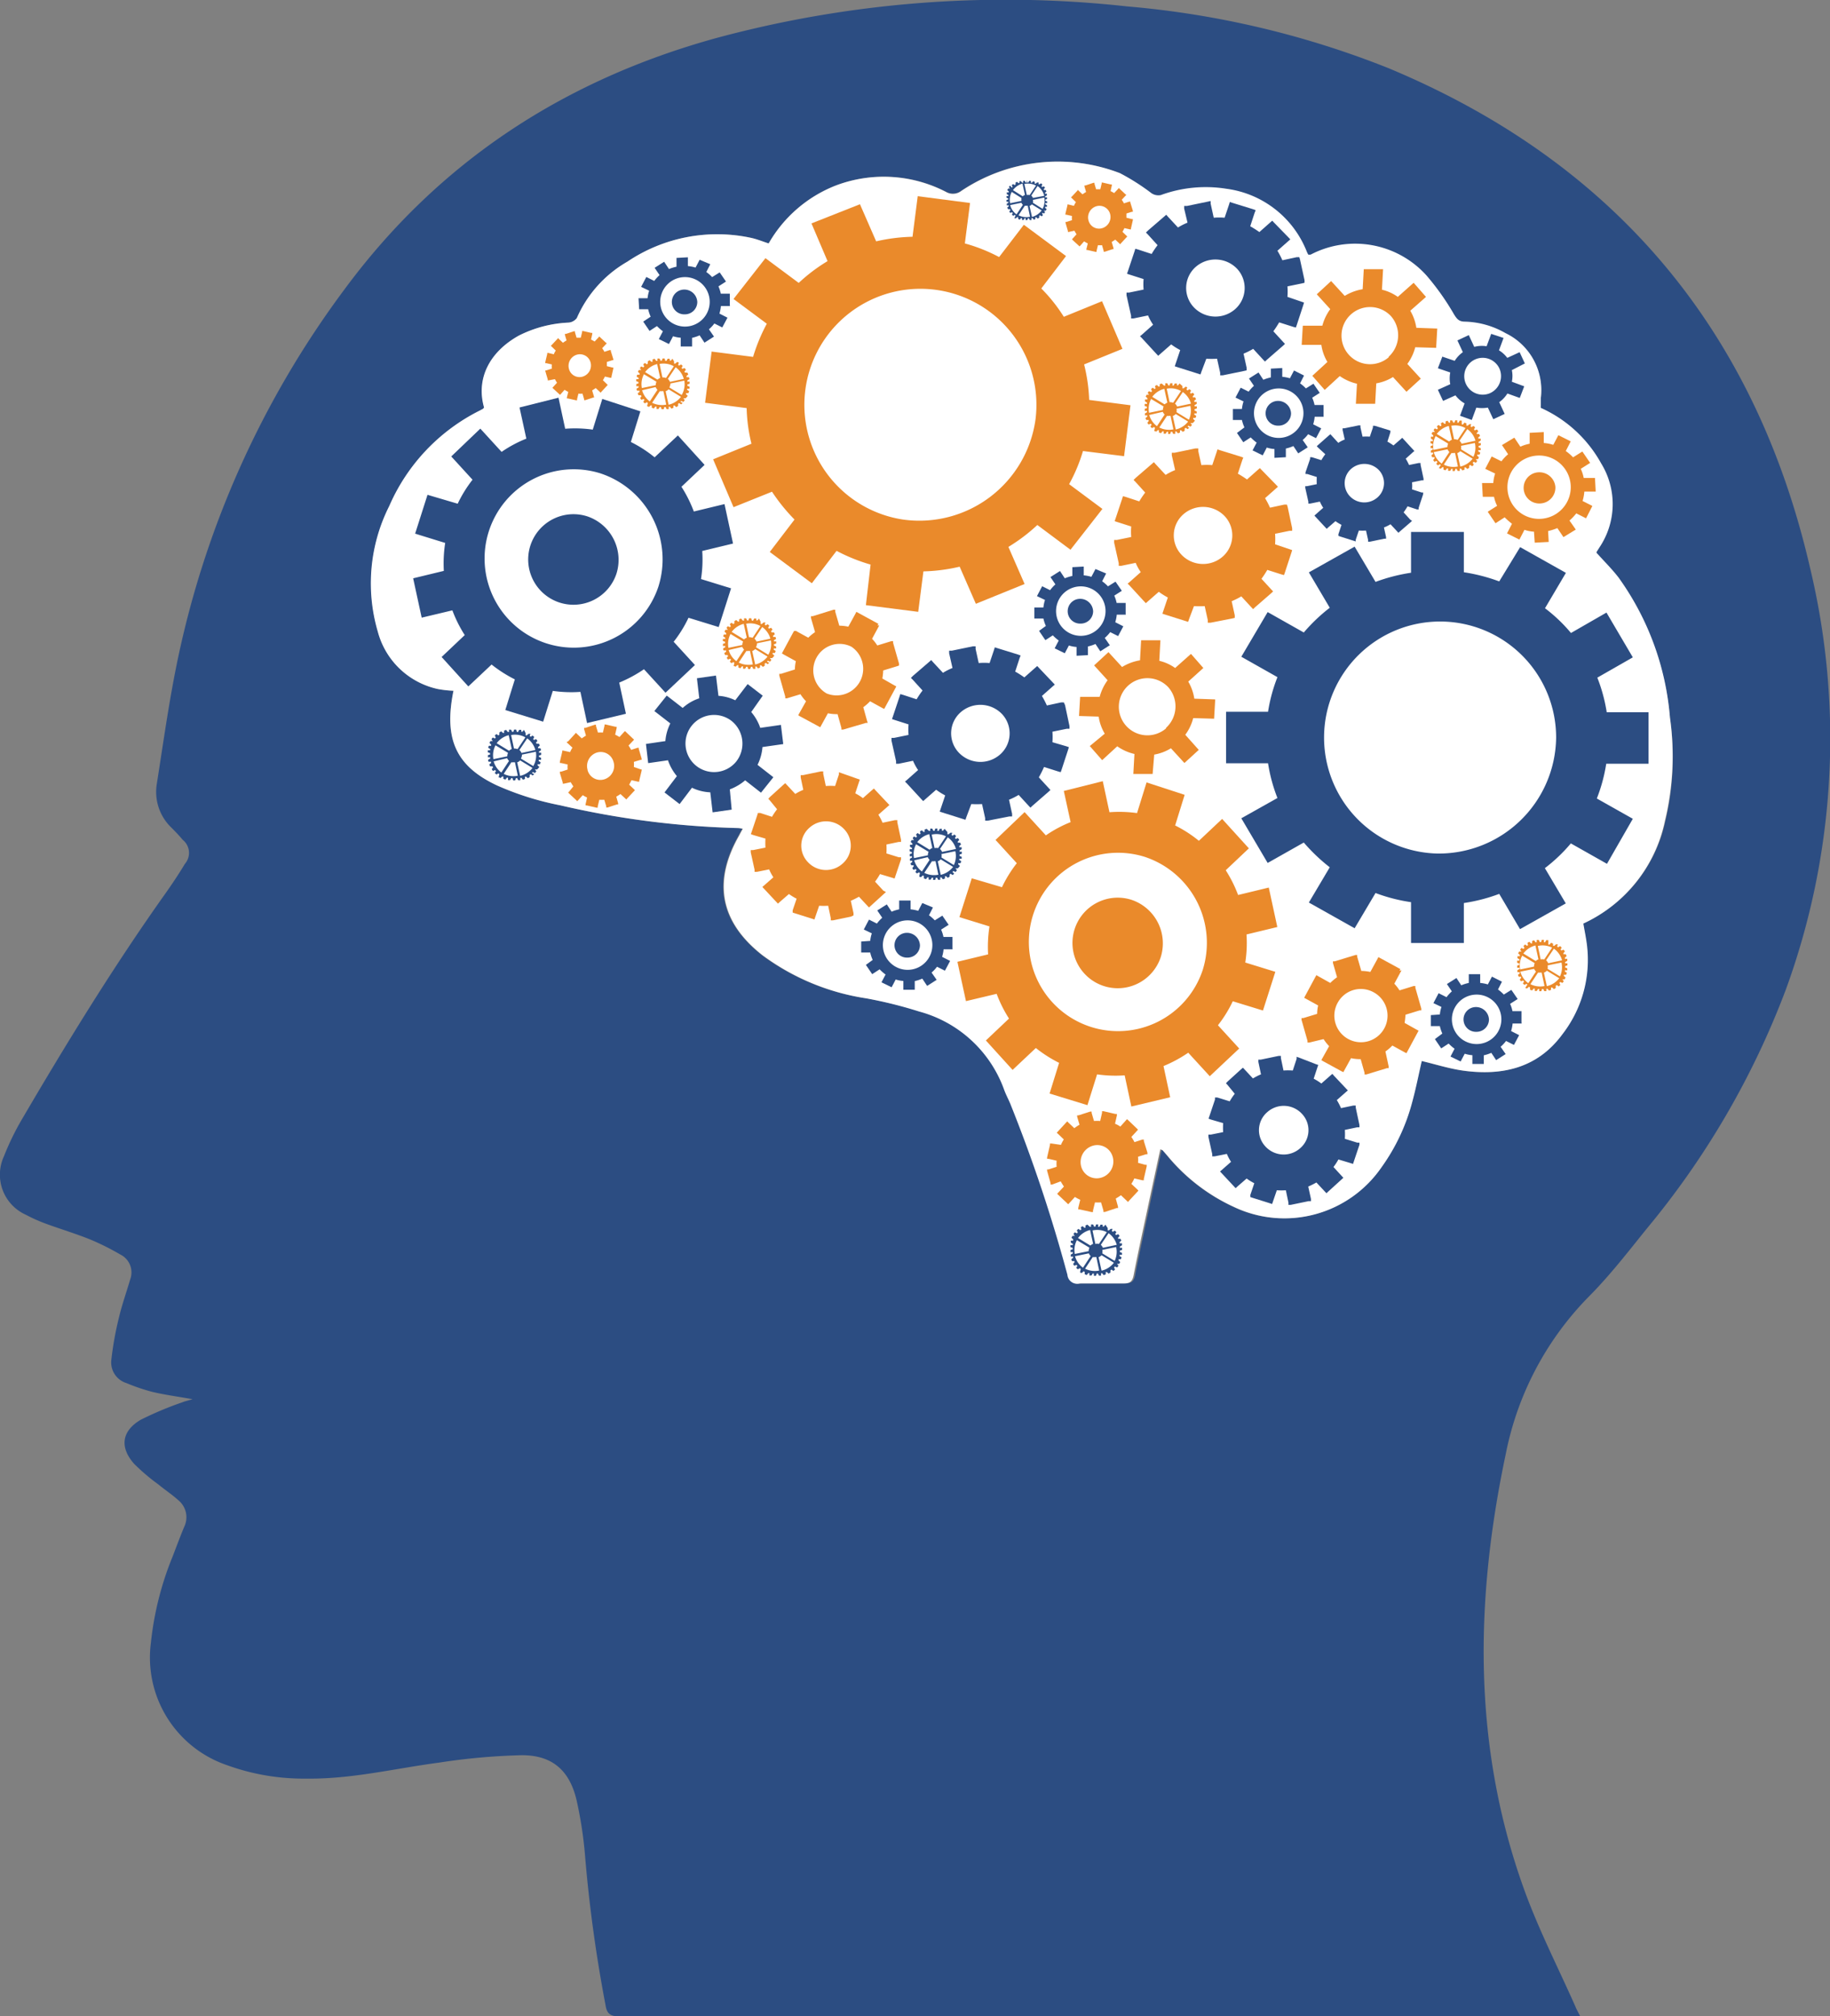 <svg xmlns="http://www.w3.org/2000/svg" viewBox="0 0 147.94 163"><rect x="0" y="0" width="147.94" height="163" fill="#808080" stroke="none"/><defs><style>.cls-1{fill:#2c4d82;}.cls-2{fill:#fff;}.cls-3{fill:#ea8a2b;}</style></defs><title>Icon_Comprehension</title><g id="Layer_2" data-name="Layer 2"><g id="Layer_1-2" data-name="Layer 1"><g id="qk0C46.tif"><path class="cls-1" d="M127.75,163h-.9q-38.4,0-76.8,0c-.74,0-1-.25-1.1-.92a115.35,115.35,0,0,1-1.67-12.26,32.6,32.6,0,0,0-.67-4.3c-.57-2.43-2-3.65-4.46-3.63a51.49,51.49,0,0,0-6.67.6c-3.56.47-7.07,1.34-10.69,1.29a18.15,18.15,0,0,1-6.45-1.09,9.19,9.19,0,0,1-6.14-9.9,25.34,25.34,0,0,1,1.77-7c.31-.8.6-1.6.93-2.38a1.78,1.78,0,0,0-.49-2.14c-.51-.46-1.09-.84-1.62-1.28a16.24,16.24,0,0,1-1.94-1.65c-1.21-1.36-1-2.67.53-3.57a27.68,27.68,0,0,1,3.36-1.41c.22-.09.46-.14.83-.25-1.18-.21-2.23-.35-3.25-.59a15.59,15.59,0,0,1-2.09-.71A1.75,1.75,0,0,1,9,109.93a26.53,26.53,0,0,1,.64-3.52c.24-1,.6-2,.89-3a1.61,1.61,0,0,0-.81-2,20.29,20.29,0,0,0-2.47-1.23c-1.15-.46-2.35-.82-3.52-1.25a12.61,12.61,0,0,1-1.64-.73A3.55,3.55,0,0,1,.32,93.47a21.34,21.34,0,0,1,1.46-3c3.64-6.21,7.4-12.34,11.57-18.21.56-.79,1.1-1.6,1.6-2.43a1.35,1.35,0,0,0-.18-1.94c-.29-.35-.61-.68-.93-1a4,4,0,0,1-1.17-3.48c.5-3.16.94-6.34,1.57-9.48A76.14,76.14,0,0,1,27.91,23.31C35.55,13,45.7,6.42,58,3.05A89.79,89.79,0,0,1,91.14.52a73.87,73.87,0,0,1,21.13,5C130.55,13.15,141.93,26.7,146.35,46a59.15,59.15,0,0,1-2,34.05,67.44,67.44,0,0,1-11.27,19.33c-1.52,1.89-3,3.8-4.72,5.52a25,25,0,0,0-6.63,12.63c-2.5,11.82-2.69,23.59,1.45,35.12,1.17,3.27,2.77,6.38,4.18,9.56C127.43,162.4,127.56,162.62,127.75,163ZM62.14,19.68c-.52-.17-1-.35-1.4-.45a13,13,0,0,0-10,1.92,9.75,9.75,0,0,0-4.09,4.56.93.93,0,0,1-.69.37,9.85,9.85,0,0,0-4,1.05c-2.42,1.35-3.46,3.52-2.81,5.81a.48.48,0,0,1-.09.11l-.24.13a15.55,15.55,0,0,0-7.33,7.72,13.88,13.88,0,0,0-.93,10.16A6.43,6.43,0,0,0,35.4,55.7a8.83,8.83,0,0,0,1.26.14c-.78,3.85.15,6.07,3.51,7.65a23.64,23.64,0,0,0,5.12,1.61,71,71,0,0,0,14.38,1.84A2,2,0,0,1,60,67c-.12.22-.21.38-.29.54-2.15,3.77-1.52,7,1.9,9.69A18.79,18.79,0,0,0,70,80.7a35.13,35.13,0,0,1,4.42,1.07,10.08,10.08,0,0,1,6.87,6.31c.14.39.34.76.5,1.14a122.58,122.58,0,0,1,4.62,13.83.79.79,0,0,0,1,.7c1.17,0,2.35,0,3.52,0,.51,0,.73-.14.83-.65.36-1.86.77-3.7,1.16-5.55.32-1.54.65-3.08,1-4.64A.78.78,0,0,1,94,93l.35.43a15.16,15.16,0,0,0,5.38,4.14,9.52,9.52,0,0,0,11.92-3.2,16,16,0,0,0,2.49-5.29c.3-1.1.52-2.23.77-3.31,1.13.27,2.23.62,3.36.78,3.17.43,6-.21,8-2.93a9.82,9.82,0,0,0,2-7.16c-.07-.61-.2-1.21-.3-1.8a11.79,11.79,0,0,0,6.65-8.24A22.31,22.31,0,0,0,135,58a22.43,22.43,0,0,0-4.2-11.27c-.54-.71-1.18-1.34-1.78-2,0,0,0,0,0-.07l.22-.35a6.27,6.27,0,0,0,.15-6.81A10.46,10.46,0,0,0,124.56,33a1,1,0,0,1,0-.17c0-.21,0-.41,0-.62A5.1,5.1,0,0,0,121.71,27a6.94,6.94,0,0,0-3.29-.93c-.47,0-.64-.21-.87-.58a20.64,20.64,0,0,0-2.22-3.14,7.76,7.76,0,0,0-9.37-1.7.62.62,0,0,1-.2,0,2.3,2.3,0,0,1-.15-.32,8.12,8.12,0,0,0-6.46-5,10.57,10.57,0,0,0-5.31.51,1,1,0,0,1-.75-.15A17.35,17.35,0,0,0,90.54,14a14,14,0,0,0-12.83,1.42,1.11,1.11,0,0,1-1.23.08A10.94,10.94,0,0,0,67.56,15,10.77,10.77,0,0,0,62.14,19.68Z"/><path class="cls-2" d="M62.14,19.68A10.77,10.77,0,0,1,67.56,15a10.94,10.94,0,0,1,8.92.52,1.11,1.11,0,0,0,1.23-.08A14,14,0,0,1,90.54,14a17.35,17.35,0,0,1,2.55,1.62,1,1,0,0,0,.75.15,10.57,10.57,0,0,1,5.31-.51,8.12,8.12,0,0,1,6.46,5,2.3,2.3,0,0,0,.15.32.62.62,0,0,0,.2,0,7.76,7.76,0,0,1,9.37,1.7,20.64,20.64,0,0,1,2.22,3.14c.23.37.4.58.87.58a6.94,6.94,0,0,1,3.29.93,5.1,5.1,0,0,1,2.85,5.25c0,.21,0,.41,0,.62a1,1,0,0,0,0,.17,10.46,10.46,0,0,1,4.88,4.49,6.27,6.27,0,0,1-.15,6.81l-.22.35s0,.05,0,.07c.6.67,1.24,1.3,1.78,2A22.43,22.43,0,0,1,135,58a22.31,22.31,0,0,1-.41,8.38A11.79,11.79,0,0,1,128,74.66c.1.59.23,1.19.3,1.8a9.82,9.82,0,0,1-2,7.16c-2,2.72-4.84,3.36-8,2.93-1.13-.16-2.23-.51-3.36-.78-.25,1.08-.47,2.21-.77,3.31a16,16,0,0,1-2.49,5.29,9.52,9.52,0,0,1-11.92,3.2,15.16,15.16,0,0,1-5.38-4.14L94,93a.78.78,0,0,0-.2-.09c-.34,1.56-.67,3.1-1,4.64-.39,1.85-.8,3.69-1.16,5.55-.1.51-.32.66-.83.65-1.17,0-2.35,0-3.52,0a.79.79,0,0,1-1-.7,122.58,122.58,0,0,0-4.62-13.83c-.16-.38-.36-.75-.5-1.14a10.08,10.08,0,0,0-6.87-6.31A35.13,35.13,0,0,0,70,80.7a18.79,18.79,0,0,1-8.34-3.47c-3.42-2.67-4.05-5.92-1.9-9.69.08-.16.17-.32.29-.54a2,2,0,0,0-.35-.06A71,71,0,0,1,45.29,65.1a23.64,23.64,0,0,1-5.12-1.61c-3.36-1.58-4.29-3.8-3.51-7.65a8.83,8.83,0,0,1-1.26-.14,6.43,6.43,0,0,1-4.86-4.64,13.88,13.88,0,0,1,.93-10.16,15.55,15.55,0,0,1,7.33-7.72l.24-.13a.48.48,0,0,0,.09-.11c-.65-2.29.39-4.46,2.81-5.81a9.85,9.85,0,0,1,4-1.05.93.93,0,0,0,.69-.37,9.75,9.75,0,0,1,4.09-4.56,13,13,0,0,1,10-1.92C61.19,19.33,61.62,19.51,62.14,19.68Z"/><path class="cls-1" d="M133.27,61.74V57.58h-3.38a13.15,13.15,0,0,0-.76-2.8L132,53.14l-2.13-3.62L127,51.17a12.68,12.68,0,0,0-2.1-2l1.69-2.86-3.7-2.08L121.2,47a14.48,14.48,0,0,0-2.86-.74V43h-4.27v3.3a14.39,14.39,0,0,0-2.87.74l-1.69-2.85-3.7,2.08,1.69,2.86a14,14,0,0,0-2.1,2l-2.92-1.65-2.13,3.61,2.92,1.65a13.15,13.15,0,0,0-.76,2.8H99.12v4.16h3.39a13.24,13.24,0,0,0,.76,2.81l-2.92,1.64,2.13,3.61,2.92-1.65a14.54,14.54,0,0,0,2.1,2l-1.69,2.85,3.7,2.08,1.69-2.85a13.75,13.75,0,0,0,2.87.74v3.3h4.27V73a13.82,13.82,0,0,0,2.86-.74l1.68,2.85,3.7-2.08-1.69-2.85a13.15,13.15,0,0,0,2.1-2l2.92,1.65L132,66.19l-2.91-1.64a13.24,13.24,0,0,0,.76-2.81ZM116.2,69a9.38,9.38,0,1,1,9.6-9.38A9.49,9.49,0,0,1,116.2,69Z"/><path class="cls-3" d="M90.87,36.89l.52-4.13-3.34-.43a13.7,13.7,0,0,0-.41-2.87l3.1-1.26-1.65-3.85L86,25.61a12.9,12.9,0,0,0-1.82-2.29l2-2.62-3.41-2.53-2,2.61A13.5,13.5,0,0,0,78,19.68l.42-3.27-4.23-.55-.42,3.28a14.34,14.34,0,0,0-2.94.37l-1.31-3L65.6,18.06l1.3,3.05a13.7,13.7,0,0,0-2.33,1.76l-2.69-2-2.58,3.3,2.69,2a14.4,14.4,0,0,0-1.11,2.68l-3.35-.43L57,32.56l3.36.43a13.23,13.23,0,0,0,.39,2.88l-3.1,1.26L59.3,41l3.11-1.25A14.88,14.88,0,0,0,64.23,42l-2,2.62,3.4,2.53,2-2.62a14.38,14.38,0,0,0,2.75,1.11L70,48.92l4.23.54.42-3.27a14.16,14.16,0,0,0,2.93-.38l1.31,3,3.94-1.6-1.31-3a14,14,0,0,0,2.34-1.77l2.68,2,2.58-3.3-2.69-2a13.43,13.43,0,0,0,1.12-2.68l3.35.42ZM73,42a9.38,9.38,0,1,1,10.71-8.08A9.48,9.48,0,0,1,73,42Z"/><path class="cls-1" d="M99.82,88.42a5,5,0,0,0-.41.61l-1-.31-.19,0,0,.17-.46,1.37-.06.17.18.07,1,.29a6.06,6.06,0,0,0,0,.73l-1,.2-.19,0,0,.18L98,93.3l0,.18.18,0,1-.2a3.92,3.92,0,0,0,.34.64l-.75.66-.14.12.13.14,1,1.07.13.14.14-.13.75-.65a4.28,4.28,0,0,0,.62.38l-.32.94,0,.18.18.06,1.4.44.18.06.06-.18.32-.93a6,6,0,0,0,.73,0l.21,1,0,.18.18,0,1.45-.3.19,0,0-.18-.22-1a6.77,6.77,0,0,0,.66-.33l.68.73.13.14.14-.13,1.1-1,.13-.12-.13-.14-.67-.73a4.93,4.93,0,0,0,.4-.61l1,.3.18.06.06-.18.46-1.37,0-.17-.18,0-1-.31a5.79,5.79,0,0,0,0-.72l1-.21.18,0,0-.18-.3-1.41,0-.17-.19,0-1,.21a5,5,0,0,0-.34-.65l.75-.66.14-.12-.13-.14-1-1.06-.12-.14-.14.12-.75.66a4.57,4.57,0,0,0-.62-.39l.31-.94.06-.17-.18-.06L105,85.49l-.18-.06,0,.17-.31.94a4.71,4.71,0,0,0-.75,0l-.21-1,0-.18-.19,0-1.44.3-.19,0,0,.19.21,1a4.41,4.41,0,0,0-.65.33l-.68-.73-.13-.14-.14.12-1.1,1-.13.14.12.13Zm2.62,1.49a2,2,0,0,1,2.82.14,1.92,1.92,0,0,1-.14,2.76,2,2,0,0,1-2.83-.14A1.92,1.92,0,0,1,102.44,89.91Z"/><path class="cls-3" d="M62.82,65.42a5,5,0,0,0-.41.61l-.95-.31-.19,0-.05.17-.46,1.37-.06.17.18.07,1,.29a6.06,6.06,0,0,0,0,.73l-1,.2-.19,0,0,.18L61,70.3l0,.18.18,0,1-.2a3.92,3.92,0,0,0,.34.64l-.75.66-.14.12.13.14,1,1.07.13.14.14-.13.75-.65a4.28,4.28,0,0,0,.62.38l-.32.94,0,.18.18.06,1.4.44.18.06.06-.18.32-.93a6,6,0,0,0,.73,0l.21,1,0,.18.18,0,1.45-.3L69,74l0-.18-.22-1a6.77,6.77,0,0,0,.66-.33l.68.73.13.14.14-.13,1.1-1,.13-.12L71.41,72l-.67-.73a4.93,4.93,0,0,0,.4-.61l1,.3.18.06.06-.18.46-1.37,0-.17-.18,0-1-.31a5.79,5.79,0,0,0,0-.72l1-.21.18,0,0-.18-.3-1.41,0-.17-.19,0-1,.21a5,5,0,0,0-.34-.65l.75-.66.14-.12-.13-.14-1-1.06-.12-.14-.14.12-.75.66a4.57,4.57,0,0,0-.62-.39l.31-.94.06-.17-.18-.06L68,62.49l-.18-.06,0,.17-.31.94a4.71,4.71,0,0,0-.75,0l-.21-1,0-.18-.19,0-1.44.3-.19,0,0,.19.21,1a4.41,4.41,0,0,0-.65.33l-.68-.73-.13-.14-.14.12-1.1,1-.13.14.12.13Zm2.62,1.49a2,2,0,0,1,2.82.14,1.92,1.92,0,0,1-.14,2.76,2,2,0,0,1-2.83-.14A1.92,1.92,0,0,1,65.44,66.91Z"/><path class="cls-1" d="M74.58,55.82a6.8,6.8,0,0,0-.48.71L73,56.17l-.22-.06-.06.2-.54,1.62-.07.2.21.07,1.13.36a4.84,4.84,0,0,0,0,.85l-1.17.24-.21,0,0,.22.37,1.66,0,.21.21,0,1.16-.24a4.19,4.19,0,0,0,.41.75l-.89.79-.17.14.16.16,1.16,1.26.15.16.16-.14.89-.78a5.32,5.32,0,0,0,.73.46l-.37,1.1-.07.21.21.07,1.65.52.22.07.07-.21L78.52,65a8.44,8.44,0,0,0,.87,0l.25,1.13,0,.21.22,0L81.6,66l.22,0,0-.21-.25-1.14a5.68,5.68,0,0,0,.78-.39l.8.87.15.16.16-.15,1.3-1.13.16-.15-.15-.16-.79-.86A8.06,8.06,0,0,0,84.4,62l1.13.36.22.06.07-.2.53-1.62.06-.2-.2-.07L85.08,60a6,6,0,0,0,0-.85l1.17-.24.21,0,0-.21L86.1,57,86,56.78l-.21,0-1.16.25a7,7,0,0,0-.4-.77l.88-.78.16-.14-.15-.16L84,54l-.15-.16-.16.14-.88.78a8.35,8.35,0,0,0-.74-.47l.36-1.1.08-.2-.22-.08-1.65-.51-.22-.07-.06.2L80,53.6a5.23,5.23,0,0,0-.88,0l-.25-1.14,0-.21-.23,0-1.69.35-.22,0,0,.21L77,54a5.06,5.06,0,0,0-.77.39l-.8-.86-.15-.17-.17.15L73.8,54.64l-.16.16.15.15Zm3.09,1.75a2.42,2.42,0,0,1,3.34.16A2.28,2.28,0,0,1,80.84,61a2.41,2.41,0,0,1-3.34-.17A2.27,2.27,0,0,1,77.67,57.57Z"/><path class="cls-1" d="M107.14,36.72a3.64,3.64,0,0,0-.32.48l-.76-.24-.15,0,0,.14-.37,1.08,0,.14.15,0,.76.24a5.63,5.63,0,0,0,0,.58l-.78.16-.15,0,0,.14.25,1.12,0,.15.14,0,.79-.16a3.46,3.46,0,0,0,.27.5l-.6.53-.11.1.1.11.79.85.1.11.11-.1.6-.52a4,4,0,0,0,.49.3l-.25.75,0,.14.14.05,1.11.35.15.05,0-.14.25-.74a5.63,5.63,0,0,0,.58,0l.17.76,0,.14.15,0,1.15-.24.15,0,0-.14-.17-.77a3.26,3.26,0,0,0,.53-.26l.54.58.1.11.11-.1.88-.76.11-.1L114,42l-.53-.58c.11-.15.22-.32.32-.49l.76.25.14,0,0-.14.36-1.09,0-.14-.13,0-.77-.25a2.69,2.69,0,0,0,0-.57l.79-.16.14,0,0-.14-.24-1.12,0-.14-.15,0-.78.16a4.11,4.11,0,0,0-.27-.51l.59-.53.11-.09-.1-.11-.78-.85-.1-.11-.11.1-.6.52a4.42,4.42,0,0,0-.49-.31l.24-.75,0-.14-.15-.05-1.11-.34-.15,0,0,.14-.25.74a3.82,3.82,0,0,0-.59,0l-.17-.76,0-.15-.15,0-1.14.23-.15,0,0,.15.17.76a2.57,2.57,0,0,0-.52.27l-.54-.59-.1-.11-.12.1-.87.77-.11.1.1.11Zm2.09,1.18a1.63,1.63,0,0,1,2.25.11,1.54,1.54,0,0,1-.12,2.2,1.61,1.61,0,0,1-2.25-.11A1.54,1.54,0,0,1,109.23,37.9Z"/><path class="cls-1" d="M93.58,19.82a6.8,6.8,0,0,0-.48.71L92,20.17l-.22-.06-.06.2-.54,1.62-.07.2.21.07,1.13.36a4.84,4.84,0,0,0,0,.85l-1.17.24-.21,0,0,.22.37,1.66,0,.21.21,0,1.16-.24a4.19,4.19,0,0,0,.41.75l-.89.79-.17.14.16.16,1.16,1.26.15.16.16-.14.89-.78a5.32,5.32,0,0,0,.73.46l-.37,1.1-.07.21.21.07,1.65.52.22.07.07-.21L97.52,29a8.44,8.44,0,0,0,.87,0l.25,1.13,0,.21.22,0,1.7-.35.22-.05,0-.21-.25-1.14a5.68,5.68,0,0,0,.78-.39l.8.87.15.16.16-.15,1.3-1.13.16-.15-.15-.16-.79-.86a8.06,8.06,0,0,0,.47-.72l1.13.36.22.06.07-.2.53-1.62.06-.2-.2-.07L104.08,24a6,6,0,0,0,0-.85l1.17-.24.21-.05,0-.21L105.1,21l-.06-.21-.21,0-1.16.25a7,7,0,0,0-.4-.77l.88-.78.16-.14-.15-.16L103,18l-.15-.16-.16.14-.88.78a8.35,8.35,0,0,0-.74-.47l.36-1.1.08-.2-.22-.08-1.65-.51-.22-.07-.06.2L99,17.6a5.23,5.23,0,0,0-.88,0l-.25-1.14,0-.21-.23.05-1.69.35-.22,0,0,.21L96,18a5.06,5.06,0,0,0-.77.39l-.8-.86-.15-.17-.17.15L92.8,18.64l-.16.16.15.15Zm3.09,1.75a2.42,2.42,0,0,1,3.34.16A2.28,2.28,0,0,1,99.84,25a2.41,2.41,0,0,1-3.34-.17A2.27,2.27,0,0,1,96.67,21.57Z"/><path class="cls-3" d="M92.58,39.82a6.8,6.8,0,0,0-.48.71L91,40.17l-.22-.06-.06.2-.54,1.62-.07.2.21.07,1.13.36a4.84,4.84,0,0,0,0,.85l-1.17.24-.21,0,0,.22.37,1.66,0,.21.21,0,1.16-.24a4.19,4.19,0,0,0,.41.75l-.89.79-.17.14.16.16,1.16,1.26.15.16.16-.14.89-.78a5.32,5.32,0,0,0,.73.46l-.37,1.1-.07.21.21.07,1.65.52.22.07.07-.21L96.52,49a8.44,8.44,0,0,0,.87,0l.25,1.13,0,.21.22,0L99.6,50l.22-.05,0-.21-.25-1.14a5.68,5.68,0,0,0,.78-.39l.8.87.15.16.16-.15,1.3-1.13.16-.15-.15-.16-.79-.86a8.06,8.06,0,0,0,.47-.72l1.13.36.22.06.07-.2.53-1.62.06-.2-.2-.07L103.08,44a6,6,0,0,0,0-.85l1.17-.24.21,0,0-.21L104.1,41l-.06-.21-.21,0-1.16.25a7,7,0,0,0-.4-.77l.88-.78.16-.14-.15-.16L102,38l-.15-.16-.16.14-.88.78a8.35,8.35,0,0,0-.74-.47l.36-1.1.08-.2-.22-.08-1.65-.51-.22-.07-.06.2L98,37.6a5.23,5.23,0,0,0-.88,0l-.25-1.14,0-.21-.23,0-1.69.35-.22,0,0,.21L95,38a5.06,5.06,0,0,0-.77.39l-.8-.86-.15-.17-.17.15L91.8,38.64l-.16.16.15.15Zm3.09,1.75a2.42,2.42,0,0,1,3.34.16A2.28,2.28,0,0,1,98.84,45a2.41,2.41,0,0,1-3.34-.17A2.27,2.27,0,0,1,95.67,41.57Z"/><path class="cls-3" d="M85.75,95.5a4.78,4.78,0,0,0,.26.42l-.46.49-.09.1.1.09.7.66.09.09.09-.09.46-.5a2.93,2.93,0,0,0,.43.23l-.16.65,0,.13.12,0,.95.21.12,0,0-.12.16-.66a4,4,0,0,0,.49,0l.19.65,0,.12.13,0,.93-.31.12,0,0-.12-.18-.65a4.94,4.94,0,0,0,.42-.27l.48.46.09.09.08-.1.68-.73.08-.09-.08-.09-.49-.46a2.63,2.63,0,0,0,.24-.44l.64.15.13,0,0-.12.23-1,0-.13-.12,0L92,94a2.68,2.68,0,0,0,0-.49l.64-.2.12,0,0-.13-.29-.94,0-.12-.12,0-.64.21a2.91,2.91,0,0,0-.25-.42l.46-.5.08-.09-.09-.09-.7-.67-.1-.09-.09.1-.45.5a2.55,2.55,0,0,0-.43-.23l.15-.66,0-.13-.13,0-.95-.22-.12,0,0,.13-.15.66a2.79,2.79,0,0,0-.5,0l-.19-.65,0-.11-.12,0-.93.3-.12,0,0,.12.19.64a3.83,3.83,0,0,0-.42.28l-.49-.46-.08-.09-.09.09-.67.73-.09.1.09.08.48.46a2.64,2.64,0,0,0-.23.44L85,92.44l-.12,0,0,.12-.23,1,0,.12.13,0,.64.15a2.64,2.64,0,0,0,0,.49l-.64.21-.13,0,0,.12.28,1,0,.11.12,0Zm1.66-1.18a1.38,1.38,0,0,1,.9-1.69,1.29,1.29,0,0,1,1.64.88,1.36,1.36,0,0,1-.89,1.68A1.3,1.3,0,0,1,87.41,94.32Z"/><path class="cls-3" d="M44.86,30.65a2.75,2.75,0,0,0,.17.29l-.31.34-.06.06.06.07.49.45.06.06.06-.06.31-.35a2.28,2.28,0,0,0,.3.17l-.11.44,0,.09.08,0,.66.15.08,0,0-.09.11-.45a1.83,1.83,0,0,0,.33,0l.13.45,0,.08.09,0,.64-.21.08,0L48,32l-.13-.44a2.9,2.9,0,0,0,.29-.19l.33.31.06.07.06-.07.46-.5.06-.06-.06-.06-.33-.32a2.85,2.85,0,0,0,.16-.3l.44.1h.09l0-.08.15-.66,0-.09h-.08l-.44-.11c0-.11,0-.23,0-.34l.44-.14.08,0,0-.09-.2-.65,0-.08-.09,0-.43.14a1.75,1.75,0,0,0-.18-.29l.32-.34.06-.07L49,27.72l-.49-.46-.06-.06-.06.07-.32.34a2.69,2.69,0,0,0-.29-.16l.1-.45,0-.09h-.09l-.65-.15-.08,0,0,.08-.11.46h-.34l-.13-.44,0-.08-.09,0-.63.21-.09,0,0,.09.13.44a2.9,2.9,0,0,0-.29.19l-.34-.32-.05-.06-.06.07-.47.5-.06.06.07.06.33.32a1.43,1.43,0,0,0-.16.3l-.45-.11h-.08l0,.08-.16.67,0,.08.09,0,.44.1a1.9,1.9,0,0,0,0,.34l-.44.14-.08,0,0,.08.19.65,0,.08.07,0ZM46,29.84a.94.94,0,0,1,.61-1.16.89.89,0,0,1,1.13.61.94.94,0,0,1-.62,1.15A.88.88,0,0,1,46,29.84Z"/><path class="cls-3" d="M86.86,18.65a2.75,2.75,0,0,0,.17.29l-.31.34-.06.06.06.07.49.45.06.06.06-.06.31-.35a2.28,2.28,0,0,0,.3.17l-.11.44,0,.09.08,0,.66.15.08,0,0-.09.11-.45a1.83,1.83,0,0,0,.33,0l.13.45,0,.08.09,0,.64-.21.08,0L90,20l-.13-.44a2.9,2.9,0,0,0,.29-.19l.33.31.06.07.06-.07.46-.5.06-.06-.06-.06-.33-.32a2.85,2.85,0,0,0,.16-.3l.44.1h.09l0-.08.15-.66,0-.09h-.08l-.44-.11c0-.11,0-.23,0-.34l.44-.14.08,0,0-.09-.2-.65,0-.08-.09,0-.43.14a1.75,1.75,0,0,0-.18-.29l.32-.34.06-.07L91,15.72l-.49-.46-.06-.06-.06.07-.32.34a2.69,2.69,0,0,0-.29-.16l.1-.45,0-.09h-.09l-.65-.15-.08,0,0,.08-.11.46h-.34l-.13-.44,0-.08-.09,0-.63.21-.09,0,0,.09.13.44a2.9,2.9,0,0,0-.29.19l-.34-.32,0-.06-.06.07-.47.5-.06.06.07.06.33.32a1.43,1.43,0,0,0-.16.3l-.45-.11h-.08l0,.08-.16.67,0,.08.09,0,.44.1a1.9,1.9,0,0,0,0,.34l-.44.14-.08,0,0,.08.19.65,0,.08.07,0ZM88,17.84a.94.94,0,0,1,.61-1.16.89.89,0,0,1,1.13.61.94.94,0,0,1-.62,1.15A.88.88,0,0,1,88,17.84Z"/><path class="cls-3" d="M46.14,63.23a3.13,3.13,0,0,0,.21.34L46,64l-.07.07.08.08.58.54.07.08.08-.08.37-.41a2.37,2.37,0,0,0,.35.19l-.12.54,0,.1.1,0,.78.18.1,0,0-.1.13-.54a2.61,2.61,0,0,0,.4,0l.16.53,0,.1.1,0,.76-.25.1,0,0-.1-.15-.53a3.87,3.87,0,0,0,.34-.21l.4.37.07.07.07-.08.56-.6.07-.07-.08-.08-.39-.37c.07-.11.13-.24.19-.36l.53.12.1,0,0-.1.19-.79,0-.11-.09,0L51.24,62a1.88,1.88,0,0,0,0-.41l.53-.16.1,0,0-.11-.23-.77,0-.1-.1,0-.52.17a2.5,2.5,0,0,0-.21-.35l.38-.4.07-.08-.08-.07-.58-.55-.07-.07-.08.07-.37.41a3.9,3.9,0,0,0-.35-.19l.12-.53,0-.11-.1,0-.78-.18-.1,0,0,.1-.13.55a2.64,2.64,0,0,0-.4,0l-.16-.53,0-.1-.1,0-.76.25-.1,0,0,.1.15.53a4,4,0,0,0-.34.22l-.4-.38-.07-.07-.07.08-.55.6L45.8,60l.08.07.4.37a1.78,1.78,0,0,0-.19.36l-.54-.12-.1,0,0,.1-.19.8,0,.1.1,0,.53.12a2.81,2.81,0,0,0,0,.41l-.52.17-.11,0,0,.1.23.77,0,.1.1,0Zm1.36-1a1.14,1.14,0,0,1,.74-1.39,1.07,1.07,0,0,1,1.35.72A1.13,1.13,0,0,1,48.85,63,1.07,1.07,0,0,1,47.5,62.26Z"/><path class="cls-3" d="M97.28,54l-1-1.14L95,54a3.62,3.62,0,0,0-1.28-.58l.09-1.66-1.56,0-.09,1.62a4,4,0,0,0-1.45.54l-1.1-1.2-1.16,1.07,1.09,1.2a4,4,0,0,0-.64,1.34l-1.58,0-.09,1.55,1.59.05a3.69,3.69,0,0,0,.49,1.38L88.1,60.31l1,1.14,1.22-1.12a3.94,3.94,0,0,0,1.39.62l-.09,1.62,1.56,0L93.31,61a3.77,3.77,0,0,0,1.35-.51l1.09,1.19,1.16-1.06L95.82,59.4a3.89,3.89,0,0,0,.64-1.35l1.69.05.09-1.56-1.69-.06a3.87,3.87,0,0,0-.49-1.38Zm-3,4.87a2.31,2.31,0,1,1,.18-3.3A2.35,2.35,0,0,1,94.25,58.85Z"/><path class="cls-3" d="M115.28,24l-1-1.14L113,24a3.62,3.62,0,0,0-1.28-.58l.09-1.66-1.56,0-.09,1.62a4,4,0,0,0-1.45.54l-1.1-1.2-1.16,1.07,1.09,1.2a4,4,0,0,0-.64,1.34l-1.58,0-.09,1.55,1.59,0a3.69,3.69,0,0,0,.49,1.38l-1.22,1.12,1,1.14,1.22-1.12a3.94,3.94,0,0,0,1.39.62l-.09,1.62,1.56,0,.09-1.65a3.77,3.77,0,0,0,1.35-.51l1.09,1.19,1.16-1.06-1.09-1.19a3.89,3.89,0,0,0,.64-1.35l1.69.05.09-1.56-1.69-.06a3.87,3.87,0,0,0-.49-1.38Zm-3,4.87a2.31,2.31,0,1,1,.18-3.3A2.35,2.35,0,0,1,112.25,28.85Z"/><path class="cls-1" d="M61.66,56.24l-1.22-.94-1,1.31a3.62,3.62,0,0,0-1.36-.36l-.2-1.64-1.54.22.19,1.62a3.71,3.71,0,0,0-1.34.78l-1.29-1-1,1.25,1.29,1a3.83,3.83,0,0,0-.4,1.43l-1.57.23.18,1.55L54,61.46a4,4,0,0,0,.72,1.28l-1,1.32,1.22.94,1-1.32a3.76,3.76,0,0,0,1.48.37l.19,1.62,1.54-.22L59,63.81a4.1,4.1,0,0,0,1.24-.73l1.28,1,1-1.25-1.28-1a3.93,3.93,0,0,0,.4-1.44l1.68-.24-.19-1.55-1.67.24a3.9,3.9,0,0,0-.73-1.28Zm-2.14,5.32a2.31,2.31,0,1,1-.39-3.29A2.35,2.35,0,0,1,59.52,61.56Z"/><path class="cls-1" d="M123.27,29.38l-.42-.91-1,.46a2.41,2.41,0,0,0-.67-.61l.37-1-1-.33-.37,1a2.42,2.42,0,0,0-1,.05l-.44-.95-.92.43.44.95a2.44,2.44,0,0,0-.66.7l-1-.34-.36.94,1,.34a2.54,2.54,0,0,0,0,.95l-1,.45.42.9,1-.45a2.53,2.53,0,0,0,.74.65l-.37,1,.95.34.37-1a2.65,2.65,0,0,0,.93,0l.44.94.92-.43-.44-.95a2.44,2.44,0,0,0,.66-.7l1,.36.36-.94-1-.37a2.29,2.29,0,0,0,0-.94Zm-2.81,2.4a1.49,1.49,0,1,1,.75-2A1.51,1.51,0,0,1,120.46,31.78Z"/><path class="cls-3" d="M113.14,78.47l.07-.13-.13-.07-1.52-.83-.13-.07-.07.14-.58,1.06a3.55,3.55,0,0,0-.73-.08l-.33-1.14,0-.15-.14,0-1.67.51-.15,0,0,.14.33,1.15a4.06,4.06,0,0,0-.55.46l-1-.56-.12-.07-.08.14-.84,1.56-.07.13.13.07,1,.55a3.16,3.16,0,0,0-.08.68l-1.12.34-.14,0,0,.15.48,1.69,0,.14.14,0L107,84a3.53,3.53,0,0,0,.45.57l-.56,1-.07.13.13.08,1.52.83.13.06.07-.13.55-1a3.39,3.39,0,0,0,.78.08l.31,1.1,0,.14.14,0,1.67-.51.14,0,0-.15L112,85a3.64,3.64,0,0,0,.56-.48l1,.55.14.07.07-.13.84-1.56.07-.13-.13-.07-1-.56a4.93,4.93,0,0,0,.07-.66l1.14-.35.14,0,0-.15-.48-1.68,0-.14-.14,0-1.14.35a3.71,3.71,0,0,0-.42-.54l.58-1.08ZM111,80.19a2.15,2.15,0,1,1-2.87.89A2.13,2.13,0,0,1,111,80.19Z"/><path class="cls-3" d="M70.94,50.56l.07-.13-.13-.07-1.52-.83-.13-.07-.07.14-.58,1.06a3.55,3.55,0,0,0-.73-.08l-.33-1.14,0-.15-.14,0-1.67.52-.15,0,0,.14.33,1.15a4,4,0,0,0-.55.45l-1-.55L64.2,51l-.08.13-.84,1.56-.07.13.13.08,1,.55a3.07,3.07,0,0,0-.08.67l-1.12.35-.14,0,0,.15.48,1.69,0,.14.14,0,1.09-.33a3.53,3.53,0,0,0,.45.57l-.56,1-.07.13.13.08,1.52.82.13.07.07-.13.55-1a3.38,3.38,0,0,0,.78.07l.31,1.11,0,.14.14,0L70,58.44l.15,0-.05-.15-.31-1.12a4.11,4.11,0,0,0,.55-.48l1,.55.14.07.07-.13.84-1.56.07-.13-.13-.07-1-.57a4.62,4.62,0,0,0,.07-.65l1.14-.35.14-.05,0-.15-.48-1.68,0-.14-.14,0-1.14.35a3.24,3.24,0,0,0-.42-.54l.58-1.08Zm-2.11,1.72a2.15,2.15,0,0,1-2,3.78,2.15,2.15,0,0,1-.82-2.9A2.12,2.12,0,0,1,68.83,52.28Z"/><path class="cls-3" d="M95.76,64.25l-3.07-1-.77,2.48a10.41,10.41,0,0,0-2.23-.07l-.54-2.51L86,63.94l.55,2.52a10,10,0,0,0-2,1.07l-1.72-1.88L80.48,67.9l1.72,1.88A10.37,10.37,0,0,0,81,71.72L78.56,71l-1,3.14,2.43.75a10.77,10.77,0,0,0-.11,2.26l-2.48.6.69,3.18,2.48-.59a10.55,10.55,0,0,0,1,2l-1.87,1.77,2.16,2.38,1.88-1.77a10.73,10.73,0,0,0,1.88,1.2l-.77,2.48,3.06.94.78-2.49a10.41,10.41,0,0,0,2.23.08l.54,2.52,3.14-.75-.54-2.52a10.87,10.87,0,0,0,2-1.08L97.8,87l2.38-2.24-1.72-1.88a10.14,10.14,0,0,0,1.2-1.94l2.44.75,1-3.13-2.43-.75a10.24,10.24,0,0,0,.1-2.27l2.49-.6-.69-3.19-2.48.6a10.55,10.55,0,0,0-1-2l1.87-1.77-2.16-2.38-1.88,1.77A10.13,10.13,0,0,0,95,66.73l.77-2.48Zm1.46,14.19a7.21,7.21,0,1,1-4.7-9.18A7.32,7.32,0,0,1,97.22,78.44Z"/><path class="cls-3" d="M93.83,77.39a3.66,3.66,0,1,1-2.39-4.66A3.71,3.71,0,0,1,93.83,77.39Z"/><path class="cls-1" d="M51.76,33.25l-3.07-1-.77,2.48a10.41,10.41,0,0,0-2.23-.07l-.54-2.51L42,32.94l.55,2.52a10,10,0,0,0-2,1.07l-1.72-1.88L36.48,36.9l1.72,1.88A10.37,10.37,0,0,0,37,40.72L34.56,40l-1,3.14,2.43.75a10.77,10.77,0,0,0-.11,2.26l-2.48.6.69,3.18,2.48-.59a10.55,10.55,0,0,0,1,2l-1.87,1.77,2.16,2.38,1.88-1.77a10.73,10.73,0,0,0,1.88,1.2l-.77,2.48,3.06.94.78-2.49a10.41,10.41,0,0,0,2.23.08l.54,2.52,3.14-.75-.54-2.52a10.87,10.87,0,0,0,2-1.08L53.8,56l2.38-2.24-1.72-1.88a10.14,10.14,0,0,0,1.2-1.94l2.44.75,1-3.13-2.43-.75a10.24,10.24,0,0,0,.1-2.27l2.49-.6-.69-3.19-2.48.6a10.55,10.55,0,0,0-1-2l1.87-1.77-2.16-2.38-1.88,1.77A10.13,10.13,0,0,0,51,35.73l.77-2.48Zm1.46,14.19a7.21,7.21,0,1,1-4.7-9.18A7.32,7.32,0,0,1,53.22,47.44Z"/><path class="cls-1" d="M49.83,46.39a3.66,3.66,0,1,1-2.39-4.66A3.71,3.71,0,0,1,49.83,46.39Z"/><path class="cls-1" d="M123,82.64l0-.9-.73,0a2.72,2.72,0,0,0-.19-.59l.61-.39-.51-.74-.61.38a3.07,3.07,0,0,0-.47-.41l.32-.63-.81-.41-.33.63a3.09,3.09,0,0,0-.62-.12l0-.71-.92,0,0,.71a3.31,3.31,0,0,0-.61.19l-.39-.59-.77.49.4.59a3.2,3.2,0,0,0-.43.47l-.64-.32-.42.8.65.31a2.78,2.78,0,0,0-.13.61l-.73.05,0,.89.73,0a3,3,0,0,0,.2.6L116,84l.51.75.6-.39a3.8,3.8,0,0,0,.48.42l-.33.63.82.4.33-.63a2.52,2.52,0,0,0,.62.12l0,.71.92,0,0-.7a3.35,3.35,0,0,0,.61-.2l.39.59.77-.49-.41-.59a2.79,2.79,0,0,0,.44-.47l.64.32.42-.79-.65-.33a3,3,0,0,0,.12-.61l.73,0Zm-3.57,1.76a2,2,0,1,1,1.94-2.12A2,2,0,0,1,119.43,84.4Z"/><path class="cls-1" d="M119.37,83.41a1,1,0,1,1-.11-2,1.05,1.05,0,0,1,1.11,1A1,1,0,0,1,119.37,83.41Z"/><path class="cls-3" d="M129,39.74l-.06-1.1-.91,0a3.05,3.05,0,0,0-.24-.74l.76-.48-.63-.92-.75.47a4.07,4.07,0,0,0-.59-.51l.4-.78-1-.5-.41.78a3.28,3.28,0,0,0-.77-.15l0-.88-1.14.06,0,.88a3.28,3.28,0,0,0-.75.24l-.49-.73-1,.6.5.74a3.23,3.23,0,0,0-.54.57l-.79-.39-.52,1,.8.38a3,3,0,0,0-.15.77l-.91,0,.06,1.11.91,0a2.74,2.74,0,0,0,.25.73l-.76.48.63.93.74-.48a5.78,5.78,0,0,0,.59.52l-.4.78,1,.5.41-.79a2.84,2.84,0,0,0,.77.15l.06.89,1.13-.06-.05-.88a4.69,4.69,0,0,0,.75-.24l.49.73,1-.61-.51-.73a4.3,4.3,0,0,0,.55-.58l.79.4.51-1-.79-.4a3.78,3.78,0,0,0,.14-.76l.91,0Zm-4.43,2.2a2.55,2.55,0,0,1-2.7-2.36,2.56,2.56,0,1,1,2.7,2.36Z"/><path class="cls-3" d="M124.5,40.7a1.26,1.26,0,1,1-.13-2.52,1.3,1.3,0,0,1,1.37,1.18A1.28,1.28,0,0,1,124.5,40.7Z"/><path class="cls-1" d="M107,33.64l0-.9-.73,0a2.72,2.72,0,0,0-.19-.59l.61-.39-.51-.74-.61.38a3.07,3.07,0,0,0-.47-.41l.32-.63-.81-.41-.33.63a3.09,3.09,0,0,0-.62-.12l0-.71-.92.05,0,.71a3.31,3.31,0,0,0-.61.19l-.39-.59-.77.49.4.59a3.2,3.2,0,0,0-.43.47l-.64-.32-.42.8.65.31a2.78,2.78,0,0,0-.13.61l-.73,0,0,.89.73,0a3,3,0,0,0,.2.6L100,35l.51.75.6-.39a3.8,3.8,0,0,0,.48.42l-.33.63.82.4.33-.63a2.52,2.52,0,0,0,.62.12l0,.71.92-.05,0-.7a3.35,3.35,0,0,0,.61-.2l.39.59.77-.49-.41-.59a2.79,2.79,0,0,0,.44-.47l.64.32.42-.79-.65-.33a3,3,0,0,0,.12-.61l.73,0Zm-3.57,1.76a2,2,0,1,1,1.94-2.12A2,2,0,0,1,103.43,35.4Z"/><path class="cls-1" d="M103.37,34.41a1,1,0,1,1-.11-2,1.05,1.05,0,0,1,1.11,1A1,1,0,0,1,103.37,34.41Z"/><path class="cls-1" d="M91,49.64l0-.9-.73,0a2.72,2.72,0,0,0-.19-.59l.61-.39-.51-.74-.61.38a3.07,3.07,0,0,0-.47-.41l.32-.63L88.56,46l-.33.63a3.09,3.09,0,0,0-.62-.12l0-.71-.92.05,0,.71a3.31,3.31,0,0,0-.61.19l-.39-.59-.77.49.4.59a3.2,3.2,0,0,0-.43.47l-.64-.32-.42.8.65.31a2.78,2.78,0,0,0-.13.61l-.73,0,0,.89.73,0a3,3,0,0,0,.2.6L84,51l.51.75.6-.39a3.8,3.8,0,0,0,.48.42l-.33.63.82.4.33-.63a2.52,2.52,0,0,0,.62.12l0,.71.92-.05,0-.7a3.35,3.35,0,0,0,.61-.2l.39.59.77-.49-.41-.59a2.79,2.79,0,0,0,.44-.47l.64.32.42-.79-.65-.33a3,3,0,0,0,.12-.61l.73,0ZM87.43,51.4a2,2,0,1,1,1.94-2.12A2,2,0,0,1,87.43,51.4Z"/><path class="cls-1" d="M87.37,50.41a1,1,0,1,1-.11-2,1.05,1.05,0,0,1,1.11,1A1,1,0,0,1,87.37,50.41Z"/><path class="cls-1" d="M59,24.64l0-.9-.73,0a2.72,2.72,0,0,0-.19-.59l.61-.39-.51-.74-.61.38a3.07,3.07,0,0,0-.47-.41l.32-.63L56.56,21l-.33.63a3.09,3.09,0,0,0-.62-.12l0-.71-.92.05,0,.71a3.31,3.31,0,0,0-.61.19l-.39-.59-.77.49.4.59a3.2,3.2,0,0,0-.43.47l-.64-.32-.42.8.65.31a2.78,2.78,0,0,0-.13.61l-.73,0,.05.89.73,0a3,3,0,0,0,.2.6L52,26l.51.75.6-.39a3.8,3.8,0,0,0,.48.42l-.33.63.82.4.33-.63a2.52,2.52,0,0,0,.62.12l0,.71.92,0,0-.7a3.35,3.35,0,0,0,.61-.2l.39.59.77-.49-.41-.59a2.79,2.79,0,0,0,.44-.47l.64.32.42-.79-.65-.33a3,3,0,0,0,.12-.61l.73,0ZM55.43,26.4a2,2,0,1,1,1.94-2.12A2,2,0,0,1,55.43,26.4Z"/><path class="cls-1" d="M55.37,25.41a1,1,0,1,1-.11-2,1.05,1.05,0,0,1,1.11,1A1,1,0,0,1,55.37,25.41Z"/><path class="cls-1" d="M77,76.64l0-.9-.73,0a2.72,2.72,0,0,0-.19-.59l.61-.39-.51-.74-.61.38a3.07,3.07,0,0,0-.47-.41l.32-.63L74.56,73l-.33.63a3.09,3.09,0,0,0-.62-.12l0-.71-.92,0,0,.71a3.31,3.31,0,0,0-.61.19l-.39-.59-.77.49.4.59a3.2,3.2,0,0,0-.43.47l-.64-.32-.42.8.65.31a2.78,2.78,0,0,0-.13.61l-.73.05,0,.89.73,0a3,3,0,0,0,.2.6L70,78l.51.75.6-.39a3.8,3.8,0,0,0,.48.42l-.33.63.82.4.33-.63a2.52,2.52,0,0,0,.62.12l0,.71.92,0,0-.7a3.35,3.35,0,0,0,.61-.2l.39.59.77-.49-.41-.59a2.79,2.79,0,0,0,.44-.47l.64.32.42-.79-.65-.33a3,3,0,0,0,.12-.61l.73,0ZM73.43,78.4a2,2,0,1,1,1.94-2.12A2,2,0,0,1,73.43,78.4Z"/><path class="cls-1" d="M73.37,77.41a1,1,0,1,1-.11-2,1.05,1.05,0,0,1,1.11,1A1,1,0,0,1,73.37,77.41Z"/><path class="cls-3" d="M123.31,79.85l.07.05.08,0,.14-.13.09.05,0,.19.17.06.11-.15.1,0v.19l.17,0,.09-.16h.1l0,.18h.17l.06-.18h.1l.08.17.17,0,0-.19.1,0,.11.15.17-.06,0-.19a.25.25,0,0,0,.09,0l.14.13.15-.09,0-.18a.24.24,0,0,0,.08-.06l.16.11.13-.11-.08-.17.07-.08.18.08.11-.14-.12-.15,0,0,0,0,.18,0a1.09,1.09,0,0,0,.08-.15l-.14-.13a.36.36,0,0,0,0-.09h.19l.06-.16-.16-.1s0-.06,0-.1l.19,0a.88.88,0,0,0,0-.16l-.17-.07v-.11l.18-.06a1.11,1.11,0,0,0,0-.17l-.18,0s0-.07,0-.1l.17-.1a1,1,0,0,0,0-.16h-.19l0-.1.14-.12-.07-.15-.19,0a.41.41,0,0,1,0-.09l.12-.14-.11-.14-.18.07-.06-.08.09-.16-.13-.12-.16.1-.08-.07.06-.17-.08,0-.07,0-.14.12-.1,0,0-.18-.16-.07-.12.15-.1,0V76l-.17,0-.09.17h-.1l0-.19h-.17l-.06.18h-.1l-.08-.17a.47.47,0,0,0-.17,0l0,.18-.1,0-.11-.16-.16.06v.19l-.09,0-.14-.13-.15.09.05.18-.08.06-.16-.11-.13.12.08.16-.07.08-.18-.08-.1.14.11.15,0,0a.08.08,0,0,0,0,0l-.19,0a1.09,1.09,0,0,0-.08.15l.14.13a.3.3,0,0,0,0,.1h-.19a.49.49,0,0,0,0,.16l.16.1a.3.3,0,0,0,0,.1l-.19,0a.88.88,0,0,0,0,.17l.18.06a.41.41,0,0,0,0,.11l-.18.06a1,1,0,0,1,0,.17l.19,0s0,.07,0,.1l-.17.1s0,.11,0,.16h.19a.42.42,0,0,0,0,.1l-.15.12.07.15.19,0a.41.41,0,0,1,0,.09l-.11.14.1.14.18-.07a.27.27,0,0,0,.07.08l-.1.16.13.12.16-.09.08.06Zm.41-.29.62-.94a.42.42,0,0,0,.16,0h.13l.23,1.09A1.77,1.77,0,0,1,123.72,79.56Zm1.33.16-.24-1.09a.63.63,0,0,0,.24-.16l1,.61A1.77,1.77,0,0,1,125.05,79.72Zm1.06-.79-1-.61a.69.69,0,0,0,0-.28l1.12-.23A1.72,1.72,0,0,1,126.11,78.93Zm.17-1.3-1.12.24a.66.66,0,0,0-.17-.24l.63-.94A1.72,1.72,0,0,1,126.28,77.63Zm-.82-1-.62.93a.71.71,0,0,0-.29,0l-.23-1.09A1.71,1.71,0,0,1,125.46,76.6Zm-1.33-.17.24,1.09a.74.74,0,0,0-.22.14,0,0,0,0,1,0,0l-1-.61A1.76,1.76,0,0,1,124.13,76.43Zm-1.06.8,1,.6a.71.71,0,0,0-.06.28l-1.12.23A1.69,1.69,0,0,1,123.07,77.23Zm-.17,1.29,1.12-.23a.72.72,0,0,0,.15.22h0l-.62.94A1.69,1.69,0,0,1,122.9,78.52Z"/><path class="cls-3" d="M93.31,34.85l.07,0,.08.05.14-.13.09,0,0,.19.17.06.11-.15.1,0v.19l.17,0,.09-.16h.1l0,.18h.17l.06-.18h.1l.08.17.17,0,0-.19.1,0,.11.15.17-.06,0-.19a.25.25,0,0,0,.09,0l.14.13.15-.09,0-.18a.24.24,0,0,0,.08-.06l.16.11.13-.11L96,34.49l.07-.08.18.08.11-.14-.12-.15,0,0,0,0,.18,0A1.09,1.09,0,0,0,96.6,34l-.14-.13a.36.36,0,0,0,0-.09h.19l.06-.16-.16-.1s0-.06,0-.1l.19,0a.88.88,0,0,0,0-.16l-.17-.07v-.11l.18-.06a1.11,1.11,0,0,0,0-.17l-.18,0s0-.07,0-.1l.17-.1a1,1,0,0,0,0-.16h-.19l0-.1.14-.12-.07-.15-.19,0a.41.41,0,0,1,0-.09l.12-.14-.11-.14-.18.07-.06-.08.09-.16-.13-.12-.16.1-.08-.07.06-.17-.08-.05-.07,0-.14.12-.1,0,0-.18L95.36,31l-.12.15-.1,0V31l-.17,0-.09.17h-.1l0-.19h-.17l-.06.18h-.1l-.08-.17a.47.47,0,0,0-.17,0l0,.18-.1,0L93.91,31l-.16.06v.19l-.09,0-.14-.13-.15.09.05.18-.08.06-.16-.11-.13.12.08.16-.07.08-.18-.08-.1.14.11.15,0,0,0,0-.19,0a1.09,1.09,0,0,0-.08.15l.14.13a.3.3,0,0,0,0,.1h-.19a.49.49,0,0,0,0,.16l.16.1a.3.3,0,0,0,0,.1l-.19,0a.88.88,0,0,0,0,.17l.18.06a.41.41,0,0,0,0,.11l-.18.06a1,1,0,0,1,0,.17l.19,0s0,.07,0,.1l-.17.1c0,.05,0,.11,0,.16h.19a.42.42,0,0,0,0,.1l-.15.12.07.15.19,0a.41.41,0,0,1,0,.09l-.11.14.1.14.18-.07a.27.27,0,0,0,.07.08l-.1.16.13.12.16-.09.08.06Zm.41-.29.62-.94a.42.42,0,0,0,.16,0h.13l.23,1.09A1.77,1.77,0,0,1,93.72,34.56Zm1.33.16-.24-1.09a.63.63,0,0,0,.24-.16l1,.61A1.77,1.77,0,0,1,95.05,34.72Zm1.06-.79-1-.61a.69.69,0,0,0,0-.28l1.12-.23A1.72,1.72,0,0,1,96.11,33.93Zm.17-1.3-1.12.24a.66.66,0,0,0-.17-.24l.63-.94A1.72,1.72,0,0,1,96.28,32.63Zm-.82-1-.62.93a.71.71,0,0,0-.29-.05l-.23-1.09A1.71,1.71,0,0,1,95.46,31.6Zm-1.33-.17.24,1.09a.74.74,0,0,0-.22.14,0,0,0,0,1,0,0l-1-.61A1.76,1.76,0,0,1,94.13,31.43Zm-1.06.8,1,.6a.71.71,0,0,0-.06.28l-1.12.23A1.69,1.69,0,0,1,93.07,32.23Zm-.17,1.29L94,33.29a.72.72,0,0,0,.15.22h0l-.62.94A1.69,1.69,0,0,1,92.9,33.52Z"/><path class="cls-3" d="M116.31,37.85l.07,0,.08.05.14-.13.09,0,0,.19.17.06.11-.15.1,0v.19l.17,0,.09-.16h.1l0,.18h.17l.06-.18h.1l.08.17.17,0,0-.19.1,0,.11.15.17-.06,0-.19a.25.25,0,0,0,.09,0l.14.13.15-.09,0-.18a.24.24,0,0,0,.08-.06l.16.11.13-.11-.08-.17.07-.08.18.08.11-.14-.12-.15,0,0,0,0,.18,0a1.09,1.09,0,0,0,.08-.15l-.14-.13a.36.36,0,0,0,0-.09h.19l.06-.16-.16-.1s0-.06,0-.1l.19,0a.88.88,0,0,0,0-.16l-.17-.07v-.11l.18-.06a1.11,1.11,0,0,0,0-.17l-.18,0s0-.07,0-.1l.17-.1a1,1,0,0,0,0-.16h-.19l0-.1.14-.12-.07-.15-.19,0a.41.41,0,0,1,0-.09l.12-.14-.11-.14-.18.07-.06-.08.09-.16-.13-.12-.16.1-.08-.07.06-.17-.08,0-.07,0-.14.12-.1,0,0-.18-.16-.07-.12.15-.1,0V34l-.17,0-.09.17h-.1l0-.19h-.17l-.06.18h-.1l-.08-.17a.47.47,0,0,0-.17,0l0,.18-.1,0-.11-.16-.16.06v.19l-.09,0-.14-.13-.15.09.05.18-.08.06-.16-.11-.13.12.08.16-.07.08-.18-.08-.1.14.11.15,0,0a.08.08,0,0,0,0,0l-.19,0a1.09,1.09,0,0,0-.08.15l.14.13a.3.3,0,0,0,0,.1h-.19a.49.49,0,0,0,0,.16l.16.1a.3.3,0,0,0,0,.1l-.19,0a.88.88,0,0,0,0,.17l.18.06a.41.41,0,0,0,0,.11l-.18.06a1,1,0,0,1,0,.17l.19,0s0,.07,0,.1l-.17.1c0,.05,0,.11,0,.16h.19a.42.42,0,0,0,0,.1l-.15.12.07.15.19,0a.41.41,0,0,1,0,.09l-.11.14.1.14.18-.07a.27.27,0,0,0,.07.08l-.1.16.13.12.16-.09.08.06Zm.41-.29.62-.94a.42.42,0,0,0,.16,0h.13l.23,1.09A1.77,1.77,0,0,1,116.72,37.56Zm1.33.16-.24-1.09a.63.63,0,0,0,.24-.16l1,.61A1.77,1.77,0,0,1,118.05,37.72Zm1.06-.79-1-.61a.69.69,0,0,0,0-.28l1.12-.23A1.72,1.72,0,0,1,119.11,36.93Zm.17-1.3-1.12.24a.66.66,0,0,0-.17-.24l.63-.94A1.72,1.72,0,0,1,119.28,35.63Zm-.82-1-.62.93a.71.71,0,0,0-.29-.05l-.23-1.09A1.71,1.71,0,0,1,118.46,34.6Zm-1.33-.17.24,1.09a.74.74,0,0,0-.22.14,0,0,0,0,1,0,0l-1-.61A1.76,1.76,0,0,1,117.13,34.43Zm-1.06.8,1,.6a.71.71,0,0,0-.06.28l-1.12.23A1.69,1.69,0,0,1,116.07,35.23Zm-.17,1.29,1.12-.23a.72.72,0,0,0,.15.22h0l-.62.94A1.69,1.69,0,0,1,115.9,36.52Z"/><path class="cls-3" d="M59.31,53.85l.07,0,.08.05.14-.13.09,0,0,.19.17.06.11-.15.1,0v.19l.17,0,.09-.16h.1l.05.18h.17l.06-.18h.1l.08.17.17,0,0-.19.1,0,.11.15.17-.06,0-.19a.25.25,0,0,0,.09,0l.14.13.15-.09,0-.18a.24.24,0,0,0,.08-.06l.16.11.13-.11L62,53.49l.07-.08.18.08.11-.14-.12-.15,0,0,0,0,.18,0A1.09,1.09,0,0,0,62.6,53l-.14-.13a.36.36,0,0,0,0-.09h.19l.06-.16-.16-.1s0-.06,0-.1l.19,0a.88.88,0,0,0,0-.16l-.17-.07v-.11l.18-.06a1.11,1.11,0,0,0,0-.17l-.18,0s0-.07,0-.1l.17-.1a1,1,0,0,0-.05-.16h-.19l0-.1.14-.12-.07-.15-.19,0a.41.41,0,0,1-.05-.09l.12-.14-.11-.14-.18.07-.06-.08.09-.16-.13-.12-.16.1-.08-.07.06-.17-.08,0-.07,0-.14.12-.1,0,0-.18L61.36,50l-.12.15-.1,0V50l-.17,0-.09.17h-.1l-.05-.19h-.17l-.06.18h-.1l-.08-.17a.47.47,0,0,0-.17,0l0,.18-.1,0L59.91,50l-.16.06v.19l-.09,0-.14-.13-.15.09,0,.18-.08.06-.16-.11-.13.12.08.16-.07.08-.18-.08-.1.14.11.15,0,0a.08.08,0,0,0,0,0l-.19,0a1.09,1.09,0,0,0-.08.15l.14.13a.3.3,0,0,0,0,.1h-.19a.49.49,0,0,0-.05.16l.16.1a.3.3,0,0,0,0,.1l-.19,0a.88.88,0,0,0,0,.17l.18.06a.41.41,0,0,0,0,.11l-.18.06a1,1,0,0,1,0,.17l.19,0s0,.07,0,.1l-.17.1c0,.05,0,.11.05.16h.19a.42.42,0,0,0,0,.1l-.15.12.07.15.19,0a.41.41,0,0,1,.05.09l-.11.14.1.14.18-.07a.27.27,0,0,0,.07.08l-.1.16.13.12.16-.09.08.06Zm.41-.29.62-.94a.42.42,0,0,0,.16,0h.13l.23,1.09A1.77,1.77,0,0,1,59.72,53.56Zm1.33.16-.24-1.09a.63.63,0,0,0,.24-.16l1,.61A1.77,1.77,0,0,1,61.05,53.72Zm1.06-.79-1-.61A.69.69,0,0,0,61.2,52l1.12-.23A1.72,1.72,0,0,1,62.11,52.93Zm.17-1.3-1.12.24a.66.66,0,0,0-.17-.24l.63-.94A1.72,1.72,0,0,1,62.28,51.63Zm-.82-1-.62.93a.71.71,0,0,0-.29-.05l-.23-1.09A1.71,1.71,0,0,1,61.46,50.6Zm-1.33-.17.24,1.09a.74.74,0,0,0-.22.14,0,0,0,0,1,0,0l-1-.61A1.76,1.76,0,0,1,60.13,50.43Zm-1.06.8,1,.6a.71.71,0,0,0-.06.28l-1.12.23A1.69,1.69,0,0,1,59.07,51.23Zm-.17,1.29L60,52.29a.72.72,0,0,0,.15.22h0l-.62.94A1.69,1.69,0,0,1,58.9,52.52Z"/><path class="cls-1" d="M74.31,70.85l.07.05.08,0,.14-.13.09.05,0,.19.17.06.11-.15.1,0v.19l.17,0,.09-.16h.1l0,.18h.17l.06-.18h.1l.08.17.17,0,0-.19.1,0,.11.15.17-.06,0-.19a.25.25,0,0,0,.09,0l.14.13.15-.09,0-.18a.24.24,0,0,0,.08-.06l.16.11.13-.11L77,70.49l.07-.08.18.08.11-.14-.12-.15,0,0,0,0,.18,0A1.09,1.09,0,0,0,77.6,70l-.14-.13a.36.36,0,0,0,0-.09h.19l.06-.16-.16-.1s0-.06,0-.1l.19,0a.88.88,0,0,0,0-.16l-.17-.07v-.11l.18-.06a1.11,1.11,0,0,0,0-.17l-.18,0s0-.07,0-.1l.17-.1a1,1,0,0,0,0-.16h-.19l0-.1.14-.12-.07-.15-.19,0a.41.41,0,0,1,0-.09l.12-.14-.11-.14-.18.07-.06-.08.09-.16-.13-.12-.16.1-.08-.07.06-.17-.08,0-.07,0-.14.12-.1,0,0-.18L76.36,67l-.12.15-.1,0V67l-.17,0-.09.17h-.1l0-.19h-.17l-.06.18h-.1l-.08-.17a.47.47,0,0,0-.17,0l0,.18-.1,0L74.91,67l-.16.06v.19l-.09,0-.14-.13-.15.09.05.18-.08.06-.16-.11-.13.12.08.16-.07.08-.18-.08-.1.14.11.15,0,0a.08.08,0,0,0,0,0l-.19,0a1.09,1.09,0,0,0-.08.15l.14.13a.3.3,0,0,0,0,.1h-.19a.49.49,0,0,0,0,.16l.16.1a.3.3,0,0,0,0,.1l-.19,0a.88.88,0,0,0,0,.17l.18.06a.41.41,0,0,0,0,.11l-.18.06a1,1,0,0,1,0,.17l.19,0s0,.07,0,.1l-.17.1s0,.11,0,.16h.19a.42.42,0,0,0,0,.1l-.15.12.07.15.19,0a.41.41,0,0,1,0,.09l-.11.14.1.14.18-.07a.27.27,0,0,0,.07.08l-.1.16.13.12.16-.09.08.06Zm.41-.29.62-.94a.42.42,0,0,0,.16,0h.13l.23,1.09A1.77,1.77,0,0,1,74.72,70.56Zm1.33.16-.24-1.09a.63.63,0,0,0,.24-.16l1,.61A1.77,1.77,0,0,1,76.05,70.72Zm1.06-.79-1-.61a.69.69,0,0,0,0-.28l1.12-.23A1.72,1.72,0,0,1,77.11,69.93Zm.17-1.3-1.12.24a.66.66,0,0,0-.17-.24l.63-.94A1.72,1.72,0,0,1,77.28,68.63Zm-.82-1-.62.93a.71.71,0,0,0-.29,0l-.23-1.09A1.71,1.71,0,0,1,76.46,67.6Zm-1.33-.17.24,1.09a.74.74,0,0,0-.22.14,0,0,0,0,1,0,0l-1-.61A1.76,1.76,0,0,1,75.13,67.43Zm-1.06.8,1,.6a.71.71,0,0,0-.06.28l-1.12.23A1.69,1.69,0,0,1,74.07,68.23Zm-.17,1.29L75,69.29a.72.72,0,0,0,.15.22h0l-.62.94A1.69,1.69,0,0,1,73.9,69.52Z"/><path class="cls-1" d="M87.31,102.85l.07.05.08,0,.14-.13.09.05,0,.19.17.06.11-.15.1,0v.19l.17,0,.09-.16h.1l0,.18h.17l.06-.18h.1l.08.17.17,0,0-.19.1,0,.11.15.17-.06,0-.19a.25.25,0,0,0,.09,0l.14.13.15-.09,0-.18a.24.24,0,0,0,.08-.06l.16.11.13-.11-.08-.17.07-.08.18.08.11-.14-.12-.15,0,0,0,0,.18,0a1.09,1.09,0,0,0,.08-.15l-.14-.13a.36.36,0,0,0,0-.09h.19l.06-.16-.16-.1s0-.06,0-.1l.19,0a.88.88,0,0,0,0-.16l-.17-.07v-.11l.18-.06a1.11,1.11,0,0,0,0-.17l-.18,0s0-.07,0-.1l.17-.1a1,1,0,0,0,0-.16h-.19l0-.1.14-.12-.07-.15-.19,0a.41.41,0,0,1,0-.09l.12-.14-.11-.14-.18.07-.06-.08.09-.16-.13-.12-.16.1-.08-.07.06-.17-.08,0-.07,0-.14.12-.1,0,0-.18L89.36,99l-.12.15-.1,0V99l-.17,0-.09.17h-.1l0-.19h-.17l-.06.18h-.1l-.08-.17a.47.47,0,0,0-.17,0l0,.18-.1,0L87.91,99l-.16.06v.19l-.09,0-.14-.13-.15.09.05.18-.08.06-.16-.11-.13.12.08.16-.07.08-.18-.08-.1.14.11.15,0,0a.08.08,0,0,0,0,0l-.19,0a1.09,1.09,0,0,0-.08.15l.14.13a.3.3,0,0,0,0,.1h-.19a.49.49,0,0,0,0,.16l.16.1a.3.3,0,0,0,0,.1l-.19,0a.88.88,0,0,0,0,.17l.18.06a.41.41,0,0,0,0,.11l-.18.06a1,1,0,0,1,0,.17l.19,0s0,.07,0,.1l-.17.1s0,.11,0,.16h.19a.42.42,0,0,0,0,.1l-.15.12.07.15.19,0a.41.41,0,0,1,0,.09l-.11.14.1.14.18-.07a.27.27,0,0,0,.07.08l-.1.16.13.12.16-.09.08.06Zm.41-.29.62-.94a.42.42,0,0,0,.16,0h.13l.23,1.09A1.77,1.77,0,0,1,87.72,102.56Zm1.33.16-.24-1.09a.63.63,0,0,0,.24-.16l1,.61A1.77,1.77,0,0,1,89.05,102.72Zm1.06-.79-1-.61a.69.69,0,0,0,0-.28l1.12-.23A1.72,1.72,0,0,1,90.11,101.93Zm.17-1.3-1.12.24a.66.66,0,0,0-.17-.24l.63-.94A1.72,1.72,0,0,1,90.28,100.63Zm-.82-1-.62.93a.71.71,0,0,0-.29,0l-.23-1.09A1.71,1.71,0,0,1,89.46,99.6Zm-1.33-.17.24,1.09a.74.74,0,0,0-.22.14,0,0,0,0,1,0,0l-1-.61A1.76,1.76,0,0,1,88.13,99.43Zm-1.06.8,1,.6a.71.71,0,0,0-.06.28l-1.12.23A1.69,1.69,0,0,1,87.07,100.23Zm-.17,1.29,1.12-.23a.72.72,0,0,0,.15.22h0l-.62.94A1.69,1.69,0,0,1,86.9,101.52Z"/><path class="cls-1" d="M82,17.65l.06,0,.06,0,.12-.1.07,0,0,.15.13.06.1-.13.08,0v.15l.14,0,.07-.14h.08l0,.15h.14l.05-.14h.08l.07.14.14,0v-.16l.09,0,.09.13.13-.05v-.15l.07,0,.12.11.12-.07,0-.15.07-.05.13.09.1-.09-.06-.14,0-.06.15.06.09-.11-.1-.12,0,0,0,0,.15,0a.54.54,0,0,0,.07-.13l-.12-.1,0-.08h.15s0-.09,0-.13l-.14-.08s0-.06,0-.09l.15,0a.68.68,0,0,0,0-.14l-.15-.05a.28.28,0,0,0,0-.09l.14-.05a.71.71,0,0,0,0-.14l-.15,0s0-.05,0-.08l.14-.07a.74.74,0,0,0,0-.14h-.15l0-.08.12-.1-.06-.12-.16,0a.43.43,0,0,1,0-.07l.1-.12-.09-.11-.14.06-.06-.07.08-.13-.11-.1-.13.08-.07,0,0-.15-.06,0-.06,0-.12.1-.07,0,0-.15-.13-.05-.1.12-.08,0v-.15l-.14,0-.07.14h-.09l0-.15H83l0,.15h-.09l-.06-.14-.14,0,0,.15-.08,0-.09-.12-.13,0v.15l-.08,0-.11-.1-.12.06,0,.15-.07.05-.13-.08-.11.09.07.13-.06.07L81.65,15l-.09.12.09.12,0,0s0,0,0,0l-.15,0-.07.13.12.1a.3.3,0,0,0,0,.08h-.16l0,.14.13.08,0,.08-.15,0a.59.59,0,0,0,0,.13l.14.06v.08l-.15.05a.66.66,0,0,1,0,.14l.16,0s0,.06,0,.08l-.13.08,0,.13h.16l0,.08-.12.1.06.13.15,0,.05.07-.1.12a1,1,0,0,0,.08.11l.15-.05.06.06-.08.13.11.1.13-.08.06.05Zm.34-.25.51-.77a.28.28,0,0,0,.13,0h.1l.19.89A1.4,1.4,0,0,1,82.33,17.4Zm1.09.14-.2-.89a.64.64,0,0,0,.19-.13l.79.49A1.43,1.43,0,0,1,83.42,17.54Zm.86-.65-.79-.5a.37.37,0,0,0,0-.23l.92-.19A1.37,1.37,0,0,1,84.28,16.89Zm.14-1.06L83.5,16a.41.41,0,0,0-.13-.19l.51-.77A1.39,1.39,0,0,1,84.42,15.83ZM83.75,15l-.51.77a.45.45,0,0,0-.23,0l-.2-.9A1.41,1.41,0,0,1,83.75,15Zm-1.09-.14.2.9a.42.42,0,0,0-.18.11v0l-.79-.5A1.43,1.43,0,0,1,82.66,14.84Zm-.86.66.78.49a.62.62,0,0,0,0,.23l-.92.19A1.35,1.35,0,0,1,81.8,15.5Zm-.14,1.06.91-.19a.66.66,0,0,0,.12.17h0l-.51.77A1.32,1.32,0,0,1,81.66,16.56Z"/><path class="cls-3" d="M52.31,32.85l.07,0,.08.05.14-.13.09,0,0,.19.17.06.11-.15.1,0v.19l.17,0,.09-.16h.1l.05.18h.17l.06-.18h.1l.08.17.17,0,0-.19.1,0,.11.15.17-.06,0-.19a.25.25,0,0,0,.09,0l.14.13.15-.09,0-.18a.24.24,0,0,0,.08-.06l.16.11.13-.11L55,32.49l.07-.08.18.08.11-.14-.12-.15,0,0,0,0,.18,0A1.09,1.09,0,0,0,55.6,32l-.14-.13a.36.36,0,0,0,0-.09h.19l.06-.16-.16-.1s0-.06,0-.1l.19,0a.88.88,0,0,0,0-.16l-.17-.07v-.11l.18-.06a1.11,1.11,0,0,0,0-.17l-.18,0s0-.07,0-.1l.17-.1a1,1,0,0,0-.05-.16h-.19l0-.1.14-.12-.07-.15-.19,0a.41.41,0,0,1-.05-.09l.12-.14-.11-.14-.18.07-.06-.08.09-.16-.13-.12-.16.1-.08-.07.06-.17-.08-.05-.07,0-.14.12-.1,0,0-.18L54.36,29l-.12.15-.1,0V29l-.17,0-.09.17h-.1l-.05-.19h-.17l-.06.18h-.1l-.08-.17a.47.47,0,0,0-.17,0l0,.18-.1,0L52.91,29l-.16.06v.19l-.09,0-.14-.13-.15.09,0,.18-.08.06-.16-.11-.13.12.08.16-.07.08-.18-.08-.1.14.11.15,0,0a.08.08,0,0,0,0,0l-.19,0a1.09,1.09,0,0,0-.08.15l.14.13a.3.3,0,0,0,0,.1h-.19a.49.49,0,0,0-.05.16l.16.1a.3.3,0,0,0,0,.1l-.19,0a.88.88,0,0,0,0,.17l.18.06a.41.41,0,0,0,0,.11l-.18.06a1,1,0,0,1,0,.17l.19,0s0,.07,0,.1l-.17.1c0,.05,0,.11.05.16h.19a.42.42,0,0,0,0,.1l-.15.12.07.15.19,0a.41.41,0,0,1,.05.09l-.11.14.1.14.18-.07a.27.27,0,0,0,.07.08l-.1.16.13.12.16-.09.08.06Zm.41-.29.62-.94a.42.42,0,0,0,.16,0h.13l.23,1.09A1.77,1.77,0,0,1,52.72,32.56Zm1.33.16-.24-1.09a.63.63,0,0,0,.24-.16l1,.61A1.77,1.77,0,0,1,54.05,32.72Zm1.06-.79-1-.61A.69.69,0,0,0,54.2,31l1.12-.23A1.72,1.72,0,0,1,55.11,31.93Zm.17-1.3-1.12.24a.66.66,0,0,0-.17-.24l.63-.94A1.72,1.72,0,0,1,55.28,30.63Zm-.82-1-.62.93a.71.71,0,0,0-.29-.05l-.23-1.09A1.71,1.71,0,0,1,54.46,29.6Zm-1.33-.17.24,1.09a.74.74,0,0,0-.22.14,0,0,0,0,1,0,0l-1-.61A1.76,1.76,0,0,1,53.13,29.43Zm-1.06.8,1,.6a.71.71,0,0,0-.06.28l-1.12.23A1.69,1.69,0,0,1,52.07,30.23Zm-.17,1.29L53,31.29a.72.72,0,0,0,.15.22h0l-.62.94A1.69,1.69,0,0,1,51.9,31.52Z"/><path class="cls-1" d="M40.31,62.85l.07,0,.08.05.14-.13.09,0,0,.19.17.06.11-.15.1,0v.19l.17,0,.09-.16h.1l.05.18h.17l.06-.18h.1l.08.17.17,0,0-.19.1,0,.11.15.17-.06,0-.19a.25.25,0,0,0,.09,0l.14.13.15-.09,0-.18a.24.24,0,0,0,.08-.06l.16.11.13-.11L43,62.49l.07-.08.18.08.11-.14-.12-.15,0,0,0,0,.18,0A1.09,1.09,0,0,0,43.6,62l-.14-.13a.36.36,0,0,0,0-.09h.19l.06-.16-.16-.1s0-.06,0-.1l.19,0a.88.88,0,0,0,0-.16l-.17-.07v-.11l.18-.06a1.11,1.11,0,0,0,0-.17l-.18,0s0-.07,0-.1l.17-.1a1,1,0,0,0-.05-.16h-.19l0-.1.14-.12-.07-.15-.19,0a.41.41,0,0,1-.05-.09l.12-.14-.11-.14-.18.07-.06-.08.09-.16-.13-.12-.16.1-.08-.07.06-.17-.08,0-.07,0-.14.12-.1,0,0-.18L42.36,59l-.12.15-.1,0V59l-.17,0-.09.17h-.1l-.05-.19h-.17l-.06.18h-.1l-.08-.17a.47.47,0,0,0-.17,0l0,.18-.1,0L40.91,59l-.16.06v.19l-.09,0-.14-.13-.15.09,0,.18-.08.06-.16-.11-.13.12.08.16-.07.08-.18-.08-.1.14.11.15,0,0a.08.08,0,0,0,0,0l-.19,0a1.09,1.09,0,0,0-.08.15l.14.13a.3.3,0,0,0,0,.1h-.19a.49.49,0,0,0-.05.16l.16.1a.3.3,0,0,0,0,.1l-.19,0a.88.88,0,0,0,0,.17l.18.06a.41.41,0,0,0,0,.11l-.18.06a1,1,0,0,1,0,.17l.19,0s0,.07,0,.1l-.17.1c0,.05,0,.11.05.16h.19a.42.42,0,0,0,0,.1l-.15.12.07.15.19,0a.41.41,0,0,1,.05.09l-.11.14.1.14.18-.07a.27.27,0,0,0,.07.08l-.1.16.13.12.16-.09.08.06Zm.41-.29.62-.94a.42.42,0,0,0,.16,0h.13l.23,1.09A1.77,1.77,0,0,1,40.72,62.56Zm1.33.16-.24-1.09a.63.63,0,0,0,.24-.16l1,.61A1.77,1.77,0,0,1,42.05,62.72Zm1.06-.79-1-.61A.69.69,0,0,0,42.2,61l1.12-.23A1.72,1.72,0,0,1,43.11,61.93Zm.17-1.3-1.12.24a.66.66,0,0,0-.17-.24l.63-.94A1.72,1.72,0,0,1,43.28,60.63Zm-.82-1-.62.93a.71.71,0,0,0-.29-.05l-.23-1.09A1.71,1.71,0,0,1,42.46,59.6Zm-1.33-.17.24,1.09a.74.74,0,0,0-.22.14,0,0,0,0,1,0,0l-1-.61A1.76,1.76,0,0,1,41.13,59.43Zm-1.06.8,1,.6a.71.71,0,0,0-.06.28l-1.12.23A1.69,1.69,0,0,1,40.07,60.23Zm-.17,1.29L41,61.29a.72.72,0,0,0,.15.22h0l-.62.94A1.69,1.69,0,0,1,39.9,61.52Z"/></g></g></g></svg>